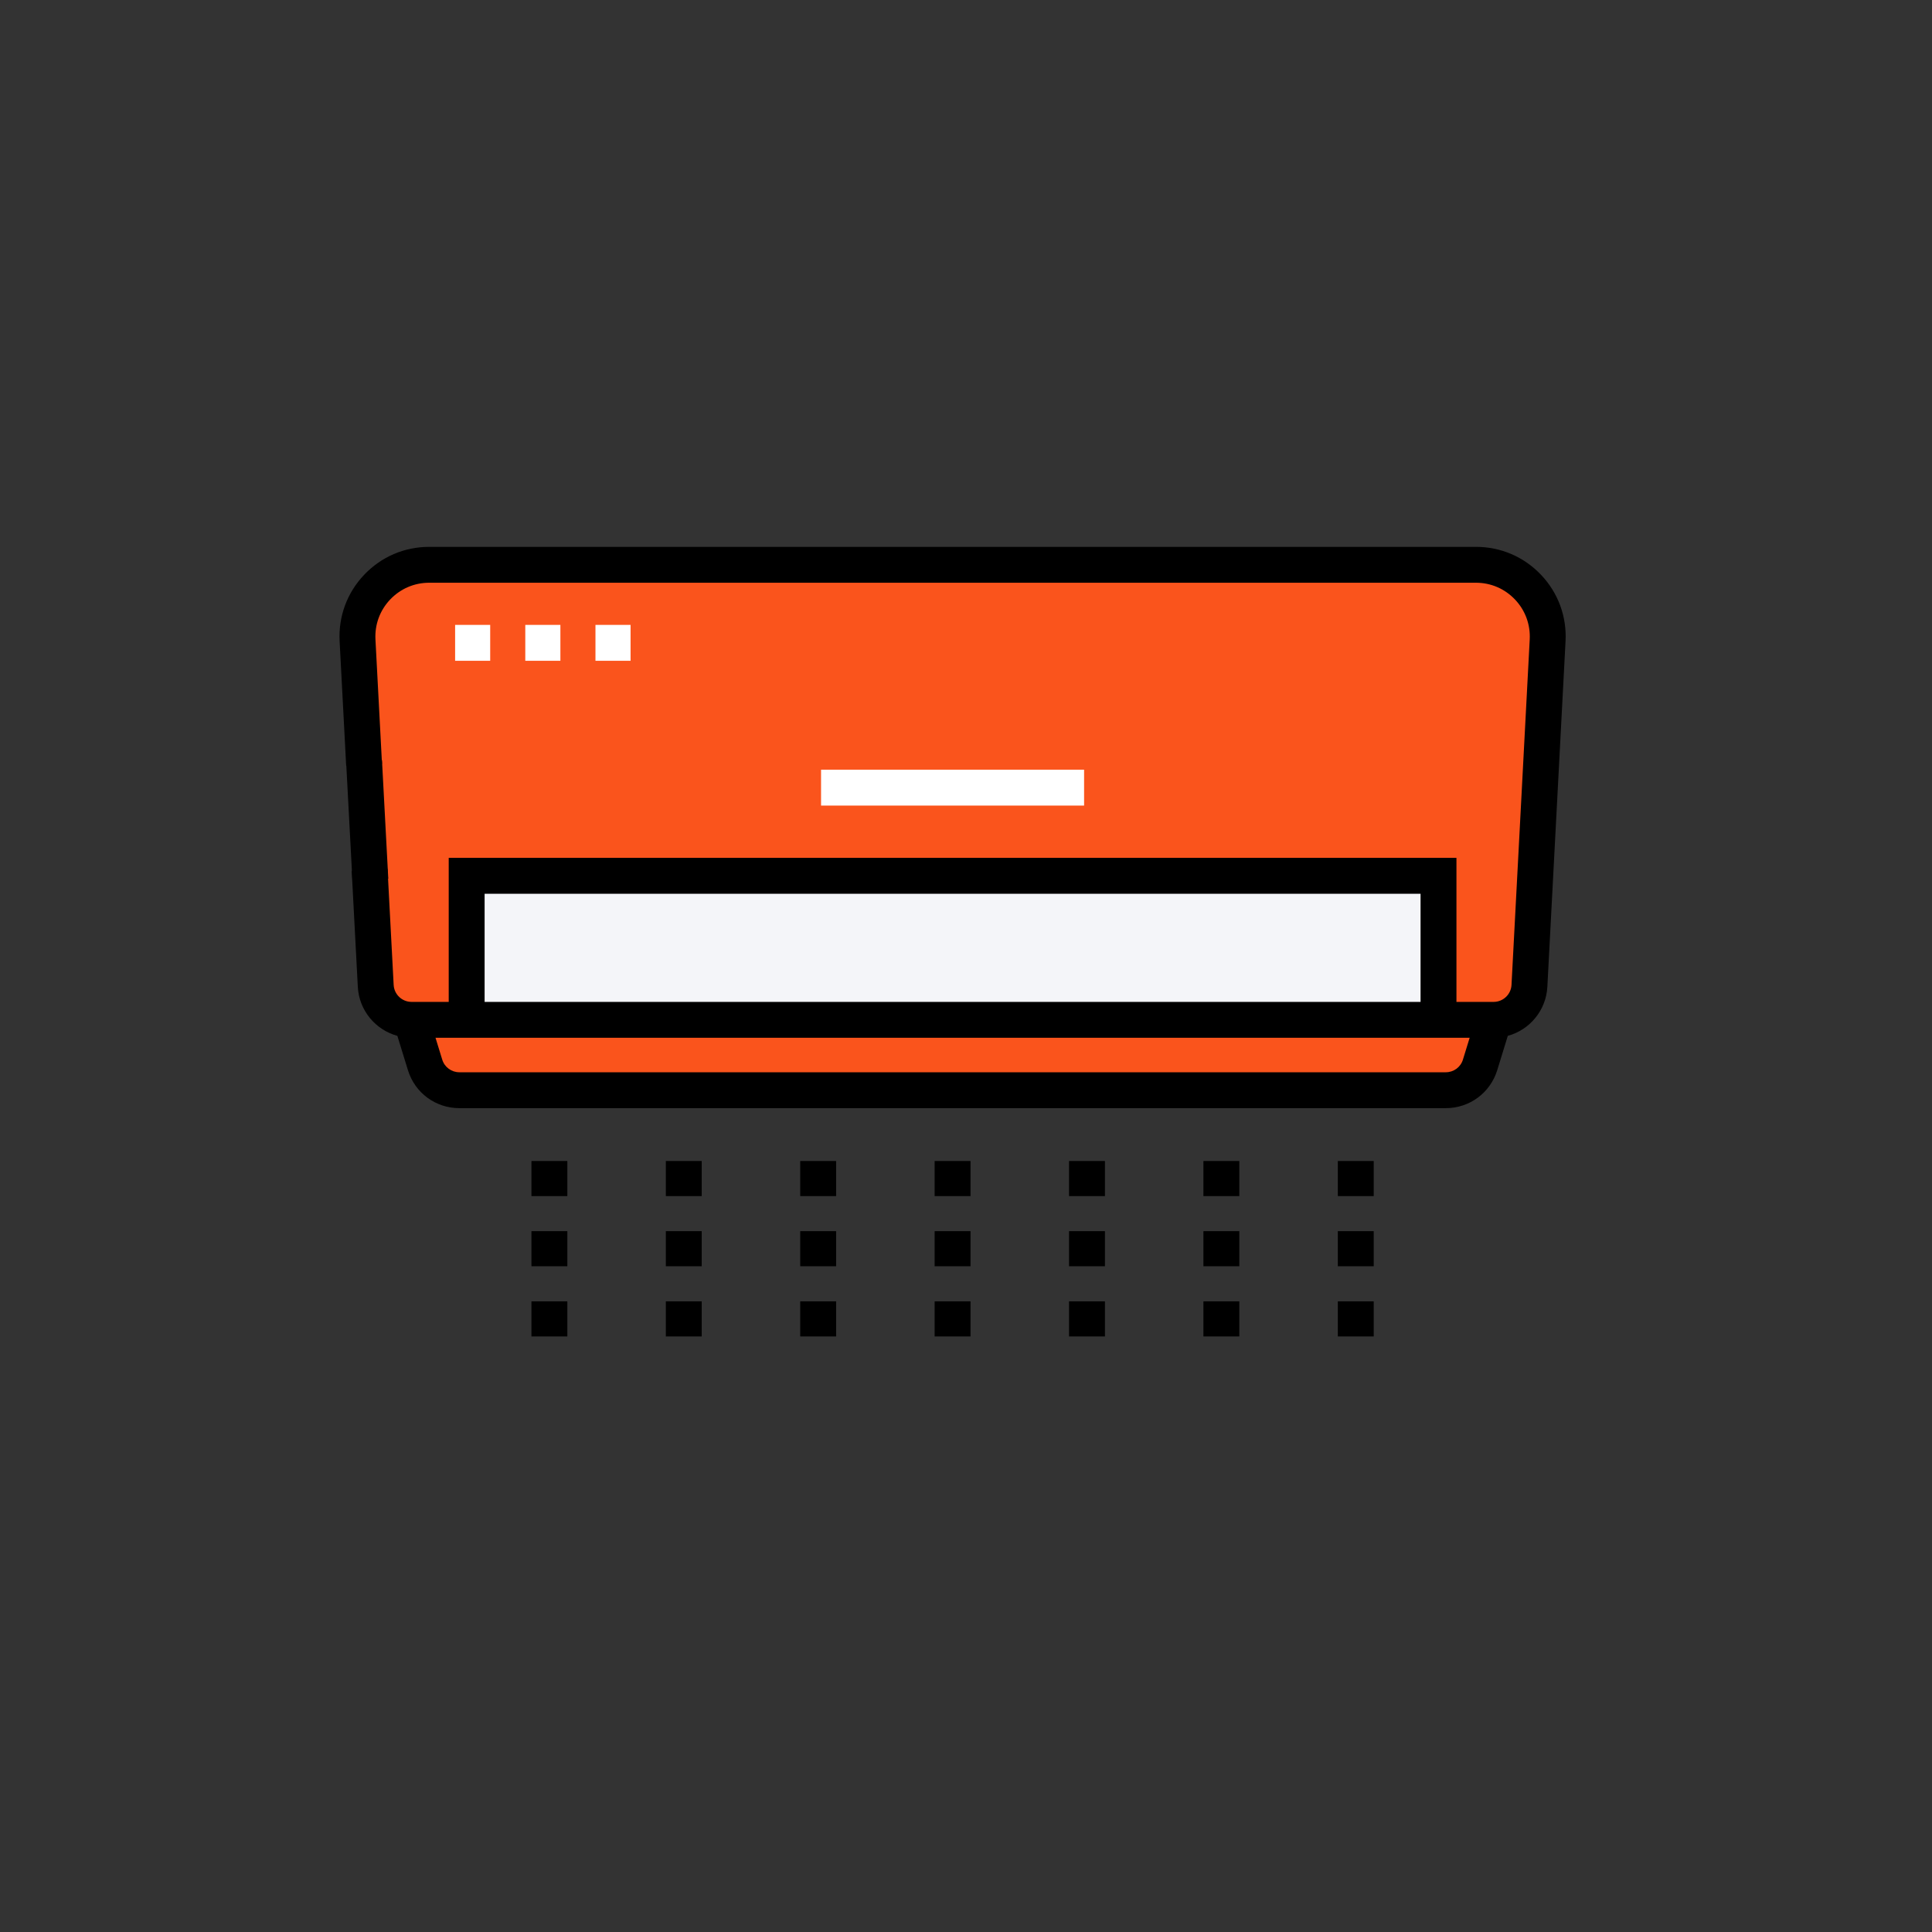 <svg viewBox="-10 -10 90 90" fill="none" xmlns="http://www.w3.org/2000/svg">
<rect x="-10" y="-10" width="90" height="90" fill="#333333" stroke="none"/>
<path d="M7.503 35.925C7.549 36.812 8.283 37.508 9.172 37.508H59.577C60.466 37.508 61.2 36.812 61.247 35.925L62.094 19.83C62.195 17.917 60.671 16.311 58.755 16.311H9.994C8.079 16.311 6.554 17.917 6.655 19.83L7.503 35.925Z" fill="#fa541c"/>
<path d="M11.739 30.799H57.011V37.508H11.739V30.799Z" fill="#F4F5F9"/>
<path d="M57.35 40.786H11.399C10.665 40.786 10.017 40.307 9.801 39.606L9.156 37.508H59.594L58.948 39.606C58.732 40.307 58.084 40.786 57.35 40.786Z" fill="#fa541c"/>
<path d="M6.124 25.497L7.794 25.409L8.087 30.928L6.417 31.017L6.124 25.497Z" fill="black"/>
<path d="M33.539 50.622H35.211V52.257H33.539V50.622Z" fill="black"/>
<path d="M33.539 47.352H35.211V48.987H33.539V47.352Z" fill="black"/>
<path d="M33.539 44.084H35.211V45.719H33.539V44.084Z" fill="black"/>
<path d="M27.278 47.352H28.95V48.987H27.278V47.352Z" fill="black"/>
<path d="M27.278 50.622H28.95V52.257H27.278V50.622Z" fill="black"/>
<path d="M27.278 44.084H28.95V45.719H27.278V44.084Z" fill="black"/>
<path d="M21.017 47.352H22.689V48.987H21.017V47.352Z" fill="black"/>
<path d="M21.017 44.084H22.689V45.719H21.017V44.084Z" fill="black"/>
<path d="M21.017 50.622H22.689V52.257H21.017V50.622Z" fill="black"/>
<path d="M14.757 50.622H16.429V52.257H14.757V50.622Z" fill="black"/>
<path d="M14.757 44.084H16.429V45.719H14.757V44.084Z" fill="black"/>
<path d="M14.757 47.352H16.429V48.987H14.757V47.352Z" fill="black"/>
<path d="M39.8 47.352H41.472V48.987H39.8V47.352Z" fill="black"/>
<path d="M39.8 44.084H41.472V45.719H39.8V44.084Z" fill="black"/>
<path d="M39.8 50.622H41.472V52.257H39.8V50.622Z" fill="black"/>
<path d="M46.06 47.352H47.732V48.987H46.06V47.352Z" fill="black"/>
<path d="M46.06 44.084H47.732V45.719H46.06V44.084Z" fill="black"/>
<path d="M46.06 50.622H47.732V52.257H46.06V50.622Z" fill="black"/>
<path d="M52.321 44.084H53.993V45.719H52.321V44.084Z" fill="black"/>
<path d="M52.321 50.622H53.993V52.257H52.321V50.622Z" fill="black"/>
<path d="M52.321 47.352H53.993V48.987H52.321V47.352Z" fill="black"/>
<path d="M28.248 25.855H40.501V27.527H28.248V25.855Z" fill="white"/>
<path d="M61.788 16.778C60.99 15.937 59.914 15.475 58.755 15.475H9.995C8.836 15.475 7.76 15.937 6.962 16.778C6.165 17.618 5.76 18.718 5.821 19.874L6.126 25.67L7.795 25.582L7.49 19.786C7.454 19.092 7.697 18.432 8.175 17.928C8.654 17.424 9.3 17.146 9.995 17.146H58.755C59.45 17.146 60.096 17.424 60.575 17.928C61.053 18.432 61.296 19.092 61.26 19.786L60.412 35.88C60.389 36.324 60.022 36.672 59.578 36.672H57.847V29.963H10.903V36.672H9.172C8.728 36.672 8.361 36.324 8.338 35.88L8.053 30.479L6.384 30.567L6.668 35.968C6.726 37.072 7.492 37.975 8.511 38.254L9.003 39.852C9.328 40.911 10.291 41.622 11.399 41.622H57.35C58.458 41.622 59.421 40.911 59.747 39.852L60.239 38.254C61.258 37.975 62.023 37.072 62.082 35.968L62.929 19.874C62.99 18.718 62.585 17.618 61.788 16.778ZM12.575 31.635H56.175V36.672H12.575V31.635ZM58.149 39.361C58.041 39.713 57.72 39.95 57.35 39.95H11.399C11.03 39.95 10.709 39.713 10.601 39.361L10.288 38.344H10.903H57.847H58.462L58.149 39.361Z" fill="black"/>
<path d="M17.739 19.11H19.374V20.782H17.739V19.11Z" fill="white"/>
<path d="M14.47 19.11H16.105V20.782H14.47V19.11Z" fill="white"/>
<path d="M11.201 19.11H12.835V20.782H11.201V19.11Z" fill="white"/>
</svg>
